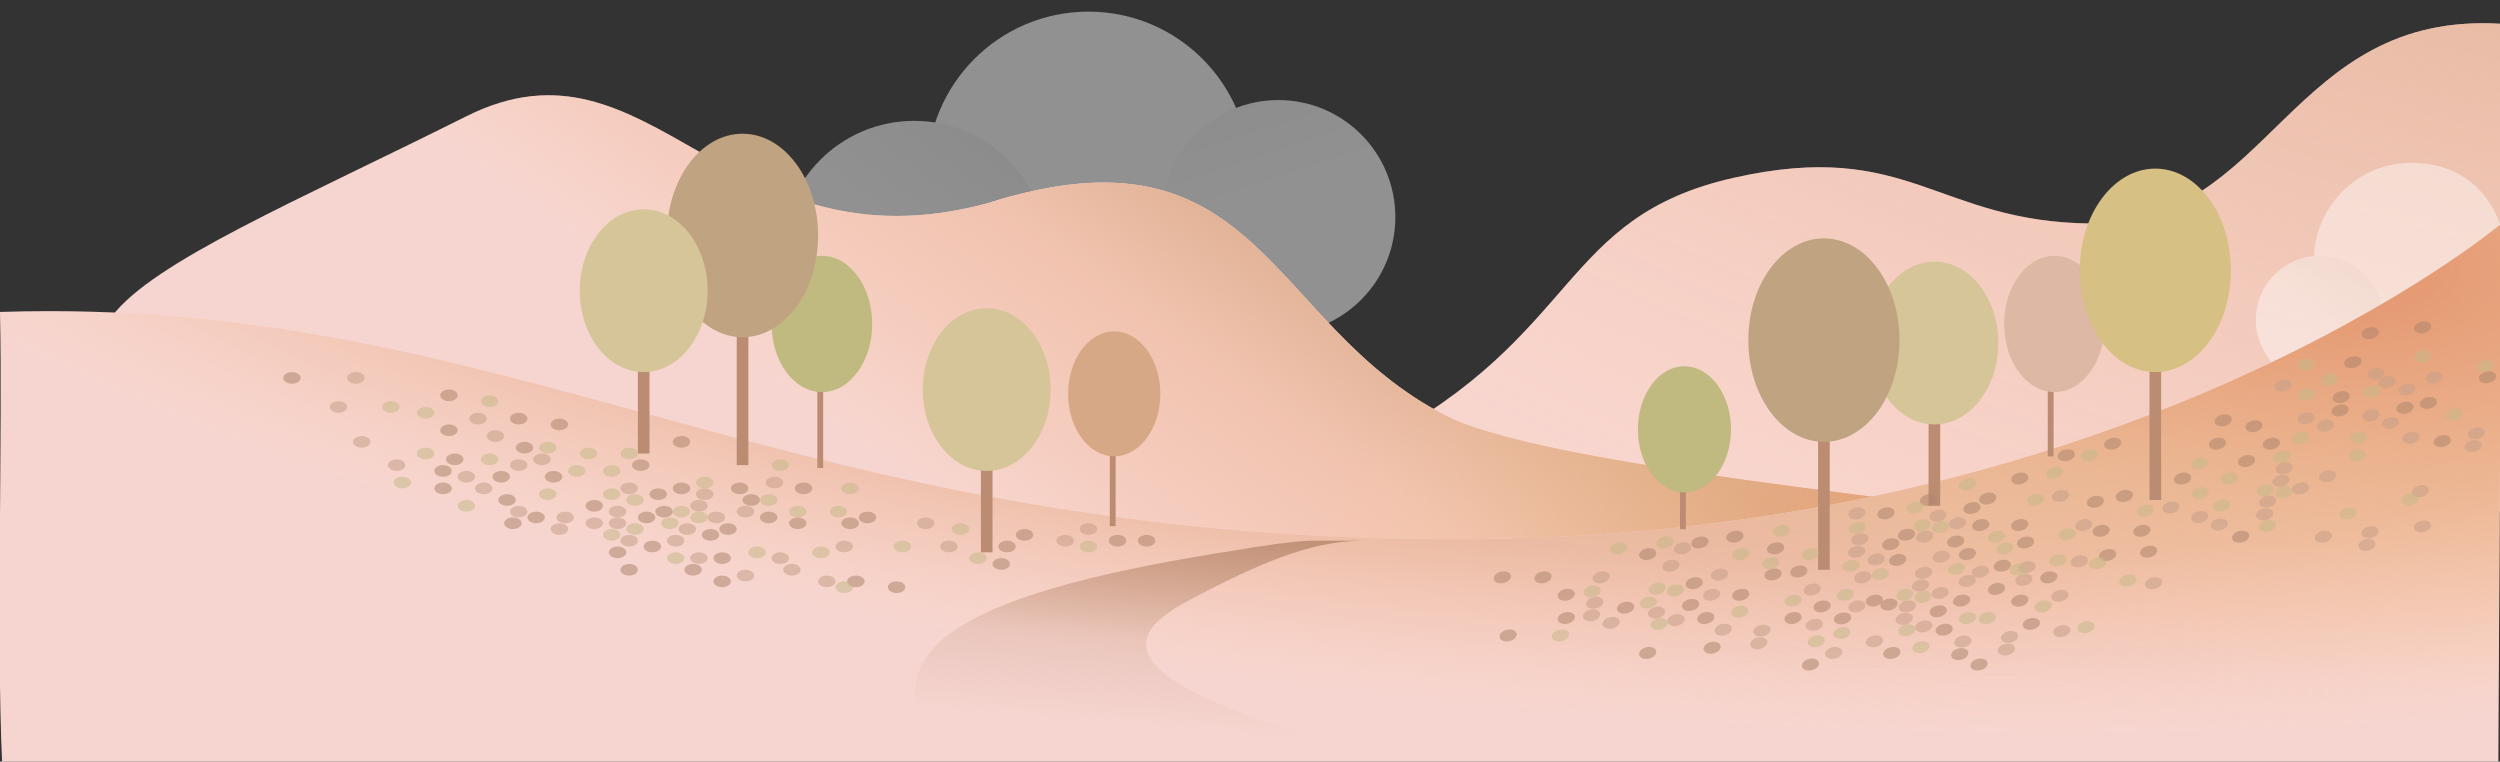 <svg width="430" height="131" viewBox="0 0 430 131" fill="none" xmlns="http://www.w3.org/2000/svg">
<rect x="0" y="0" width="430" height="131" fill="#333333" stroke="none"/>
<g clip-path="url(#clip0_58_12609)">
<g opacity="0.46">
<circle cx="187.214" cy="29.735" r="27.735" fill="url(#paint0_linear_58_12609)"/>
<circle cx="219.87" cy="37.34" r="20.13" fill="url(#paint1_linear_58_12609)"/>
<circle cx="157.243" cy="43.602" r="22.814" fill="url(#paint2_linear_58_12609)"/>
</g>
<path d="M359.801 38.448C390.566 38.706 393.68 1.84 430.214 4.1L430.214 88H413.351L220.714 85.748C228.95 83.693 231.467 79.313 236.738 76.175C271.99 57.593 268.145 37.322 298.269 30.565C328.394 23.808 332.989 38.223 359.801 38.448Z" fill="#F8D7D0"/>
<path d="M359.801 38.448C390.566 38.706 393.68 1.84 430.214 4.1L430.214 88H413.351L220.714 85.748C228.95 83.693 231.467 79.313 236.738 76.175C271.99 57.593 268.145 37.322 298.269 30.565C328.394 23.808 332.989 38.223 359.801 38.448Z" fill="url(#paint3_radial_58_12609)"/>
<path d="M169.714 35C124.714 47 112.214 4 80.214 20C21.215 49.5 -16.931 60.878 61.214 83.797L138.214 91.297L305.714 95.797C298.214 93.964 365.014 94.097 360.214 91.297C354.214 87.797 268.214 81.457 248.714 71.5C217.818 55.723 216.714 20 169.714 35Z" fill="#F8D7D0"/>
<path d="M169.714 35C124.714 47 112.214 4 80.214 20C21.215 49.5 -16.931 60.878 61.214 83.797L138.214 91.297L305.714 95.797C298.214 93.964 365.014 94.097 360.214 91.297C354.214 87.797 268.214 81.457 248.714 71.5C217.818 55.723 216.714 20 169.714 35Z" fill="url(#paint4_linear_58_12609)"/>
<path d="M169.714 35C124.714 47 112.214 4 80.214 20C21.215 49.5 -16.931 60.878 61.214 83.797L138.214 91.297L305.714 95.797C298.214 93.964 365.014 94.097 360.214 91.297C354.214 87.797 268.214 81.457 248.714 71.5C217.818 55.723 216.714 20 169.714 35Z" fill="url(#paint5_linear_58_12609)"/>
<g opacity="0.42">
<path d="M414.792 61.583C405.518 61.583 398 54.065 398 44.792C398 35.518 405.518 28 414.792 28C436.448 28 436.448 61.583 414.792 61.583Z" fill="url(#paint6_linear_58_12609)"/>
<circle cx="399" cy="55" r="11" fill="url(#paint7_linear_58_12609)"/>
</g>
<path fill-rule="evenodd" clip-rule="evenodd" d="M-5.31375e-05 53.658C87.991 50.815 134.786 92.766 250.276 92.766C365.767 92.766 430.214 38.5 430.214 38.5L429.714 131C429.714 131 23.265 131 0.356 131C-0.642 108.846 0.472 74.124 -5.31375e-05 53.658Z" fill="#F8D7D0"/>
<path fill-rule="evenodd" clip-rule="evenodd" d="M-5.31375e-05 53.658C87.991 50.815 134.786 92.766 250.276 92.766C365.767 92.766 430.214 38.5 430.214 38.5L429.714 131C429.714 131 23.265 131 0.356 131C-0.642 108.846 0.472 74.124 -5.31375e-05 53.658Z" fill="url(#paint8_radial_58_12609)"/>
<path fill-rule="evenodd" clip-rule="evenodd" d="M-5.31375e-05 53.658C87.991 50.815 134.786 92.766 250.276 92.766C365.767 92.766 430.214 38.5 430.214 38.5L429.714 131C429.714 131 23.265 131 0.356 131C-0.642 108.846 0.472 74.124 -5.31375e-05 53.658Z" fill="url(#paint9_radial_58_12609)"/>
<ellipse opacity="0.54" cx="381.716" cy="90.214" rx="1.5" ry="1" transform="rotate(-12.687 381.716 90.214)" fill="#C7A08A"/>
<ellipse opacity="0.54" cx="395.69" cy="83.993" rx="1.5" ry="1" transform="rotate(-12.687 395.69 83.993)" fill="#C7A08A"/>
<ellipse opacity="0.54" cx="389.52" cy="88.457" rx="1.5" ry="1" transform="rotate(-12.687 389.52 88.457)" fill="#C7A08A"/>
<ellipse opacity="0.54" cx="392.324" cy="82.701" rx="1.5" ry="1" transform="rotate(-12.687 392.324 82.701)" fill="#C7A08A"/>
<ellipse opacity="0.54" cx="378.35" cy="88.922" rx="1.5" ry="1" transform="rotate(-12.687 378.35 88.922)" fill="#C7A08A"/>
<ellipse opacity="0.54" cx="407.642" cy="91.552" rx="1.5" ry="1" transform="rotate(167.313 407.642 91.552)" fill="#C7A08A"/>
<ellipse opacity="0.54" cx="400.349" cy="81.919" rx="1.5" ry="1" transform="rotate(-12.687 400.349 81.919)" fill="#C7A08A"/>
<ellipse opacity="0.54" cx="416.3" cy="84.478" rx="1.5" ry="1" transform="rotate(-12.687 416.3 84.478)" fill="#C7A08A"/>
<ellipse opacity="0.54" cx="416.642" cy="90.551" rx="1.5" ry="1" transform="rotate(-12.687 416.642 90.551)" fill="#C7A08A"/>
<ellipse opacity="0.54" cx="392.861" cy="80.53" rx="1.5" ry="1" transform="rotate(167.313 392.861 80.53)" fill="#C7A08A"/>
<ellipse opacity="0.54" cx="399.618" cy="92.334" rx="1.5" ry="1" transform="rotate(167.313 399.618 92.334)" fill="#C7A08A"/>
<ellipse opacity="0.54" cx="390.057" cy="86.286" rx="1.5" ry="1" transform="rotate(167.313 390.057 86.286)" fill="#C7A08A"/>
<ellipse opacity="0.54" cx="382.397" cy="72.305" rx="1.5" ry="1" transform="rotate(-12.687 382.397 72.305)" fill="#AF866E"/>
<ellipse opacity="0.54" cx="407.106" cy="93.723" rx="1.5" ry="1" transform="rotate(-12.687 407.106 93.723)" fill="#C7A08A"/>
<ellipse opacity="0.54" cx="385.397" cy="92.305" rx="1.5" ry="1" transform="rotate(-12.687 385.397 92.305)" fill="#AF866E"/>
<ellipse opacity="0.54" cx="386.397" cy="79.305" rx="1.5" ry="1" transform="rotate(167.313 386.397 79.305)" fill="#AF866E"/>
<ellipse opacity="0.54" cx="368.397" cy="91.305" rx="1.5" ry="1" transform="rotate(-12.687 368.397 91.305)" fill="#AF866E"/>
<ellipse opacity="0.54" cx="405.397" cy="78.305" rx="1.5" ry="1" transform="rotate(-12.687 405.397 78.305)" fill="#C7B98A"/>
<ellipse opacity="0.54" cx="392.764" cy="84.652" rx="1.5" ry="1" transform="rotate(-12.687 392.764 84.652)" fill="#C7B98A"/>
<ellipse opacity="0.54" cx="381.397" cy="76.305" rx="1.5" ry="1" transform="rotate(167.313 381.397 76.305)" fill="#AF866E"/>
<ellipse opacity="0.54" cx="392.421" cy="78.579" rx="1.5" ry="1" transform="rotate(167.313 392.421 78.579)" fill="#C7B98A"/>
<ellipse opacity="0.54" cx="414.569" cy="85.893" rx="1.5" ry="1" transform="rotate(-12.687 414.569 85.893)" fill="#C7B98A"/>
<ellipse opacity="0.54" cx="378.324" cy="79.702" rx="1.5" ry="1" transform="rotate(-12.687 378.324 79.702)" fill="#C7B98A"/>
<ellipse opacity="0.54" cx="403.837" cy="88.309" rx="1.5" ry="1" transform="rotate(167.313 403.837 88.309)" fill="#C7B98A"/>
<ellipse opacity="0.54" cx="383.397" cy="82.305" rx="1.5" ry="1" transform="rotate(-12.687 383.397 82.305)" fill="#C7B98A"/>
<ellipse opacity="0.54" cx="389.959" cy="90.408" rx="1.5" ry="1" transform="rotate(-12.687 389.959 90.408)" fill="#C7B98A"/>
<ellipse opacity="0.54" cx="389.617" cy="84.335" rx="1.5" ry="1" transform="rotate(167.313 389.617 84.335)" fill="#C7B98A"/>
<ellipse opacity="0.54" cx="378.447" cy="84.8" rx="1.5" ry="1" transform="rotate(167.313 378.447 84.8)" fill="#C7B98A"/>
<path d="M352.714 59L352.714 78" stroke="#BB8C71" stroke-linecap="square"/>
<ellipse cx="353.365" cy="55.721" rx="8.651" ry="11.721" fill="#DDB8A4"/>
<path d="M141.086 59.07L141.086 80" stroke="#BB8C71" stroke-linecap="square"/>
<ellipse cx="141.365" cy="55.721" rx="8.651" ry="11.721" fill="#C0BA80"/>
<path d="M191.389 70.814L191.389 90" stroke="#BB8C71" stroke-linecap="square"/>
<ellipse cx="191.645" cy="67.744" rx="7.93" ry="10.744" fill="#D6A886"/>
<path d="M127.714 54L127.714 79" stroke="#BB8C71" stroke-width="2" stroke-linecap="square"/>
<ellipse cx="127.714" cy="40.5" rx="13" ry="17.5" fill="#C0A380"/>
<path d="M110.714 52L110.714 77" stroke="#BB8C71" stroke-width="2" stroke-linecap="square"/>
<ellipse cx="110.714" cy="50" rx="11" ry="14" fill="#D6C599"/>
<path d="M289.464 72.7L289.464 90.525" stroke="#BB8C71" stroke-linecap="square"/>
<ellipse cx="289.723" cy="73.85" rx="8.008" ry="10.85" fill="#C0BA80"/>
<path d="M313.714 72L313.714 97" stroke="#BB8C71" stroke-width="2" stroke-linecap="square"/>
<path d="M332.714 61L332.714 86" stroke="#BB8C71" stroke-width="2" stroke-linecap="square"/>
<ellipse cx="332.714" cy="59" rx="11" ry="14" fill="#D6C599"/>
<ellipse cx="313.714" cy="58.5" rx="13" ry="17.5" fill="#C0A380"/>
<path d="M169.714 69L169.714 94" stroke="#BB8C71" stroke-width="2" stroke-linecap="square"/>
<ellipse cx="169.714" cy="67" rx="11" ry="14" fill="#D6C599"/>
<path d="M370.714 60L370.714 85" stroke="#BB8C71" stroke-width="2" stroke-linecap="square"/>
<ellipse cx="370.714" cy="46.5" rx="13" ry="17.5" fill="#D7C084"/>
<ellipse opacity="0.54" cx="83.214" cy="84" rx="1.5" ry="1" fill="#C7A08A"/>
<ellipse opacity="0.54" cx="58.214" cy="70" rx="1.5" ry="1" fill="#C7A08A"/>
<ellipse opacity="0.54" cx="89.214" cy="80" rx="1.5" ry="1" fill="#C7A08A"/>
<ellipse opacity="0.54" cx="133.214" cy="83" rx="1.5" ry="1" transform="rotate(-180 133.214 83)" fill="#C7A08A"/>
<ellipse opacity="0.54" cx="80.214" cy="82" rx="1.5" ry="1" fill="#C7A08A"/>
<ellipse opacity="0.54" cx="85.214" cy="75" rx="1.5" ry="1" fill="#C7A08A"/>
<ellipse opacity="0.54" cx="68.214" cy="80" rx="1.5" ry="1" fill="#C7A08A"/>
<ellipse opacity="0.54" cx="97.214" cy="89" rx="1.5" ry="1" transform="rotate(-180 97.214 89)" fill="#C7A08A"/>
<ellipse opacity="0.54" cx="93.214" cy="79" rx="1.5" ry="1" fill="#C7A08A"/>
<ellipse opacity="0.54" cx="108.214" cy="84" rx="1.5" ry="1" fill="#C7A08A"/>
<ellipse opacity="0.54" cx="106.214" cy="90" rx="1.5" ry="1" fill="#C7A08A"/>
<ellipse opacity="0.54" cx="82.214" cy="72" rx="1.5" ry="1" transform="rotate(-180 82.214 72)" fill="#C7A08A"/>
<ellipse opacity="0.54" cx="89.214" cy="88" rx="1.5" ry="1" transform="rotate(-180 89.214 88)" fill="#C7A08A"/>
<ellipse opacity="0.54" cx="61.214" cy="65" rx="1.5" ry="1" transform="rotate(-180 61.214 65)" fill="#C7A08A"/>
<ellipse opacity="0.54" cx="95.214" cy="82" rx="1.5" ry="1" fill="#AF866E"/>
<ellipse opacity="0.54" cx="62.214" cy="76" rx="1.5" ry="1" transform="rotate(-180 62.214 76)" fill="#C7A08A"/>
<ellipse opacity="0.54" cx="96.214" cy="91" rx="1.5" ry="1" fill="#C7A08A"/>
<ellipse opacity="0.54" cx="90.214" cy="77" rx="1.5" ry="1" fill="#AF866E"/>
<ellipse opacity="0.54" cx="87.214" cy="86" rx="1.5" ry="1" fill="#AF866E"/>
<ellipse opacity="0.54" cx="76.214" cy="84" rx="1.5" ry="1" fill="#AF866E"/>
<ellipse opacity="0.54" cx="89.214" cy="72" rx="1.5" ry="1" fill="#AF866E"/>
<ellipse opacity="0.54" cx="138.214" cy="84" rx="1.5" ry="1" transform="rotate(-180 138.214 84)" fill="#AF866E"/>
<ellipse opacity="0.54" cx="86.214" cy="82" rx="1.5" ry="1" fill="#AF866E"/>
<ellipse opacity="0.54" cx="96.214" cy="73" rx="1.5" ry="1" fill="#AF866E"/>
<ellipse opacity="0.54" cx="76.214" cy="81" rx="1.5" ry="1" fill="#AF866E"/>
<ellipse opacity="0.54" cx="92.214" cy="89" rx="1.5" ry="1" transform="rotate(-180 92.214 89)" fill="#AF866E"/>
<ellipse opacity="0.54" cx="77.214" cy="68" rx="1.5" ry="1" transform="rotate(-180 77.214 68)" fill="#AF866E"/>
<ellipse opacity="0.54" cx="50.214" cy="65" rx="1.5" ry="1" fill="#AF866E"/>
<ellipse opacity="0.54" cx="101.214" cy="78" rx="1.5" ry="1" fill="#C7B98A"/>
<ellipse opacity="0.54" cx="108.214" cy="98" rx="1.5" ry="1" transform="rotate(-180 108.214 98)" fill="#AF866E"/>
<ellipse opacity="0.54" cx="110.214" cy="80" rx="1.5" ry="1" fill="#AF866E"/>
<ellipse opacity="0.54" cx="94.214" cy="77" rx="1.5" ry="1" fill="#C7B98A"/>
<ellipse opacity="0.54" cx="78.214" cy="79" rx="1.5" ry="1" fill="#AF866E"/>
<ellipse opacity="0.54" cx="88.214" cy="90" rx="1.5" ry="1" transform="rotate(-180 88.214 90)" fill="#AF866E"/>
<ellipse opacity="0.54" cx="84.214" cy="79" rx="1.5" ry="1" fill="#C7B98A"/>
<ellipse opacity="0.54" cx="77.214" cy="74" rx="1.5" ry="1" transform="rotate(-180 77.214 74)" fill="#AF866E"/>
<ellipse opacity="0.54" cx="117.214" cy="76" rx="1.5" ry="1" transform="rotate(-180 117.214 76)" fill="#AF866E"/>
<ellipse opacity="0.54" cx="84.214" cy="69" rx="1.5" ry="1" transform="rotate(-180 84.214 69)" fill="#C7B98A"/>
<ellipse opacity="0.54" cx="132.214" cy="89" rx="1.5" ry="1" fill="#AF866E"/>
<ellipse opacity="0.54" cx="105.214" cy="85" rx="1.5" ry="1" fill="#C7B98A"/>
<ellipse opacity="0.54" cx="99.214" cy="81" rx="1.5" ry="1" fill="#C7B98A"/>
<ellipse opacity="0.54" cx="94.214" cy="85" rx="1.5" ry="1" transform="rotate(-180 94.214 85)" fill="#C7B98A"/>
<ellipse opacity="0.54" cx="108.214" cy="78" rx="1.5" ry="1" fill="#C7B98A"/>
<ellipse opacity="0.54" cx="67.214" cy="70" rx="1.5" ry="1" fill="#C7B98A"/>
<ellipse opacity="0.54" cx="134.214" cy="80" rx="1.5" ry="1" transform="rotate(-180 134.214 80)" fill="#C7B98A"/>
<ellipse opacity="0.54" cx="80.214" cy="87" rx="1.5" ry="1" fill="#C7B98A"/>
<ellipse opacity="0.54" cx="69.214" cy="83" rx="1.5" ry="1" fill="#C7B98A"/>
<ellipse opacity="0.54" cx="109.214" cy="91" rx="1.5" ry="1" transform="rotate(-180 109.214 91)" fill="#C7B98A"/>
<ellipse opacity="0.54" cx="73.214" cy="78" rx="1.5" ry="1" transform="rotate(-180 73.214 78)" fill="#C7B98A"/>
<ellipse opacity="0.54" cx="73.214" cy="71" rx="1.5" ry="1" transform="rotate(-180 73.214 71)" fill="#C7B98A"/>
<ellipse opacity="0.54" cx="146.214" cy="84" rx="1.5" ry="1" fill="#C7B98A"/>
<ellipse opacity="0.54" cx="120.214" cy="96" rx="1.5" ry="1" fill="#C7A08A"/>
<ellipse opacity="0.54" cx="108.214" cy="93" rx="1.5" ry="1" fill="#C7A08A"/>
<ellipse opacity="0.54" cx="123.214" cy="89" rx="1.5" ry="1" fill="#C7A08A"/>
<ellipse opacity="0.54" cx="183.214" cy="93" rx="1.5" ry="1" transform="rotate(-180 183.214 93)" fill="#C7A08A"/>
<ellipse opacity="0.54" cx="187.214" cy="91" rx="1.5" ry="1" transform="rotate(-180 187.214 91)" fill="#C7A08A"/>
<ellipse opacity="0.54" cx="163.214" cy="94" rx="1.5" ry="1" transform="rotate(-180 163.214 94)" fill="#C7A08A"/>
<ellipse opacity="0.54" cx="159.214" cy="90" rx="1.5" ry="1" transform="rotate(-180 159.214 90)" fill="#C7A08A"/>
<ellipse opacity="0.54" cx="116.214" cy="93" rx="1.5" ry="1" fill="#C7A08A"/>
<ellipse opacity="0.54" cx="120.214" cy="87" rx="1.5" ry="1" fill="#C7A08A"/>
<ellipse opacity="0.54" cx="102.214" cy="90" rx="1.5" ry="1" fill="#C7A08A"/>
<ellipse opacity="0.54" cx="134.214" cy="96" rx="1.5" ry="1" transform="rotate(-180 134.214 96)" fill="#C7A08A"/>
<ellipse opacity="0.54" cx="128.214" cy="88" rx="1.5" ry="1" fill="#C7A08A"/>
<ellipse opacity="0.54" cx="145.214" cy="94" rx="1.5" ry="1" fill="#C7A08A"/>
<ellipse opacity="0.54" cx="142.214" cy="100" rx="1.5" ry="1" fill="#C7A08A"/>
<ellipse opacity="0.54" cx="121.214" cy="85" rx="1.5" ry="1" transform="rotate(-180 121.214 85)" fill="#C7A08A"/>
<ellipse opacity="0.54" cx="128.214" cy="99" rx="1.5" ry="1" transform="rotate(-180 128.214 99)" fill="#C7A08A"/>
<ellipse opacity="0.54" cx="118.214" cy="91" rx="1.5" ry="1" transform="rotate(-180 118.214 91)" fill="#C7A08A"/>
<ellipse opacity="0.54" cx="125.214" cy="91" rx="1.5" ry="1" fill="#AF866E"/>
<ellipse opacity="0.54" cx="106.214" cy="88" rx="1.5" ry="1" transform="rotate(-180 106.214 88)" fill="#C7A08A"/>
<ellipse opacity="0.54" cx="136.214" cy="98" rx="1.5" ry="1" fill="#C7A08A"/>
<ellipse opacity="0.54" cx="149.214" cy="89" rx="1.5" ry="1" fill="#AF866E"/>
<ellipse opacity="0.54" cx="119.214" cy="98" rx="1.5" ry="1" fill="#AF866E"/>
<ellipse opacity="0.54" cx="112.214" cy="94" rx="1.5" ry="1" fill="#AF866E"/>
<ellipse opacity="0.54" cx="127.214" cy="84" rx="1.5" ry="1" fill="#AF866E"/>
<ellipse opacity="0.54" cx="192.214" cy="93" rx="1.5" ry="1" transform="rotate(-180 192.214 93)" fill="#AF866E"/>
<ellipse opacity="0.54" cx="197.214" cy="93" rx="1.5" ry="1" transform="rotate(-180 197.214 93)" fill="#AF866E"/>
<ellipse opacity="0.54" cx="173.214" cy="94" rx="1.5" ry="1" transform="rotate(-180 173.214 94)" fill="#AF866E"/>
<ellipse opacity="0.54" cx="176.214" cy="92" rx="1.5" ry="1" transform="rotate(-180 176.214 92)" fill="#AF866E"/>
<ellipse opacity="0.54" cx="172.214" cy="97" rx="1.5" ry="1" transform="rotate(-180 172.214 97)" fill="#AF866E"/>
<ellipse opacity="0.54" cx="122.214" cy="92" rx="1.5" ry="1" fill="#AF866E"/>
<ellipse opacity="0.54" cx="129.214" cy="86" rx="1.5" ry="1" fill="#AF866E"/>
<ellipse opacity="0.54" cx="111.214" cy="89" rx="1.5" ry="1" fill="#AF866E"/>
<ellipse opacity="0.54" cx="124.214" cy="96" rx="1.5" ry="1" transform="rotate(-180 124.214 96)" fill="#AF866E"/>
<ellipse opacity="0.54" cx="117.214" cy="84" rx="1.5" ry="1" transform="rotate(-180 117.214 84)" fill="#AF866E"/>
<ellipse opacity="0.54" cx="137.214" cy="90" rx="1.5" ry="1" fill="#AF866E"/>
<ellipse opacity="0.54" cx="106.214" cy="95" rx="1.5" ry="1" fill="#AF866E"/>
<ellipse opacity="0.54" cx="137.214" cy="88" rx="1.5" ry="1" fill="#C7B98A"/>
<ellipse opacity="0.54" cx="147.214" cy="100" rx="1.5" ry="1" transform="rotate(-180 147.214 100)" fill="#AF866E"/>
<ellipse opacity="0.54" cx="146.214" cy="90" rx="1.5" ry="1" fill="#AF866E"/>
<ellipse opacity="0.54" cx="132.214" cy="86" rx="1.5" ry="1" fill="#C7B98A"/>
<ellipse opacity="0.54" cx="114.214" cy="88" rx="1.5" ry="1" fill="#AF866E"/>
<ellipse opacity="0.54" cx="124.214" cy="100" rx="1.5" ry="1" transform="rotate(-180 124.214 100)" fill="#AF866E"/>
<ellipse opacity="0.54" cx="120.214" cy="89" rx="1.5" ry="1" fill="#C7B98A"/>
<ellipse opacity="0.54" cx="113.214" cy="85" rx="1.5" ry="1" transform="rotate(-180 113.214 85)" fill="#AF866E"/>
<ellipse opacity="0.54" cx="102.214" cy="87" rx="1.5" ry="1" transform="rotate(-180 102.214 87)" fill="#AF866E"/>
<ellipse opacity="0.54" cx="121.214" cy="83" rx="1.5" ry="1" transform="rotate(-180 121.214 83)" fill="#C7B98A"/>
<ellipse opacity="0.54" cx="154.214" cy="101" rx="1.5" ry="1" fill="#AF866E"/>
<ellipse opacity="0.54" cx="141.214" cy="95" rx="1.5" ry="1" fill="#C7B98A"/>
<ellipse opacity="0.54" cx="105.214" cy="81" rx="1.5" ry="1" fill="#C7B98A"/>
<ellipse opacity="0.54" cx="130.214" cy="95" rx="1.5" ry="1" transform="rotate(-180 130.214 95)" fill="#C7B98A"/>
<ellipse opacity="0.54" cx="144.214" cy="88" rx="1.5" ry="1" fill="#C7B98A"/>
<ellipse opacity="0.54" cx="115.214" cy="90" rx="1.5" ry="1" fill="#C7B98A"/>
<ellipse opacity="0.54" cx="155.214" cy="94" rx="1.5" ry="1" transform="rotate(-180 155.214 94)" fill="#C7B98A"/>
<ellipse opacity="0.54" cx="116.214" cy="96" rx="1.5" ry="1" fill="#C7B98A"/>
<ellipse opacity="0.54" cx="105.214" cy="92" rx="1.5" ry="1" fill="#C7B98A"/>
<ellipse opacity="0.54" cx="145.214" cy="101" rx="1.5" ry="1" transform="rotate(-180 145.214 101)" fill="#C7B98A"/>
<ellipse opacity="0.54" cx="117.214" cy="88" rx="1.5" ry="1" transform="rotate(-180 117.214 88)" fill="#C7B98A"/>
<ellipse opacity="0.54" cx="109.214" cy="86" rx="1.5" ry="1" transform="rotate(-180 109.214 86)" fill="#C7B98A"/>
<ellipse opacity="0.54" cx="168.214" cy="96" rx="1.5" ry="1" fill="#C7B98A"/>
<ellipse opacity="0.54" cx="165.214" cy="91" rx="1.5" ry="1" fill="#C7B98A"/>
<ellipse opacity="0.54" cx="187.214" cy="94" rx="1.5" ry="1" fill="#C7B98A"/>
<ellipse opacity="0.54" cx="288.288" cy="106.66" rx="1.5" ry="1" transform="rotate(-12.687 288.288 106.66)" fill="#C7A08A"/>
<ellipse opacity="0.54" cx="277.117" cy="107.125" rx="1.5" ry="1" transform="rotate(-12.687 277.117 107.125)" fill="#C7A08A"/>
<ellipse opacity="0.54" cx="294.397" cy="102.305" rx="1.5" ry="1" transform="rotate(-12.687 294.397 102.305)" fill="#C7A08A"/>
<ellipse opacity="0.54" cx="320.397" cy="99.305" rx="1.5" ry="1" transform="rotate(167.313 320.397 99.305)" fill="#C7A08A"/>
<ellipse opacity="0.54" cx="284.922" cy="105.368" rx="1.5" ry="1" transform="rotate(-12.687 284.922 105.368)" fill="#C7A08A"/>
<ellipse opacity="0.54" cx="287.397" cy="97.305" rx="1.5" ry="1" transform="rotate(-12.687 287.397 97.305)" fill="#C7A08A"/>
<ellipse opacity="0.54" cx="273.751" cy="105.833" rx="1.5" ry="1" transform="rotate(-12.687 273.751 105.833)" fill="#C7A08A"/>
<ellipse opacity="0.54" cx="303.044" cy="108.464" rx="1.5" ry="1" transform="rotate(167.313 303.044 108.464)" fill="#C7A08A"/>
<ellipse opacity="0.54" cx="295.751" cy="98.83" rx="1.5" ry="1" transform="rotate(-12.687 295.751 98.83)" fill="#C7A08A"/>
<ellipse opacity="0.54" cx="311.702" cy="101.389" rx="1.5" ry="1" transform="rotate(-12.687 311.702 101.389)" fill="#C7A08A"/>
<ellipse opacity="0.54" cx="312.044" cy="107.463" rx="1.5" ry="1" transform="rotate(-12.687 312.044 107.463)" fill="#C7A08A"/>
<ellipse opacity="0.54" cx="289.397" cy="94.305" rx="1.5" ry="1" transform="rotate(167.313 289.397 94.305)" fill="#C7A08A"/>
<ellipse opacity="0.54" cx="296.397" cy="108.305" rx="1.5" ry="1" transform="rotate(167.313 296.397 108.305)" fill="#C7A08A"/>
<ellipse opacity="0.54" cx="275.397" cy="99.305" rx="1.5" ry="1" transform="rotate(167.313 275.397 99.305)" fill="#C7A08A"/>
<ellipse opacity="0.54" cx="299.397" cy="102.305" rx="1.5" ry="1" transform="rotate(-12.687 299.397 102.305)" fill="#AF866E"/>
<ellipse opacity="0.54" cx="274.288" cy="103.662" rx="1.5" ry="1" transform="rotate(167.313 274.288 103.662)" fill="#C7A08A"/>
<ellipse opacity="0.54" cx="302.508" cy="110.634" rx="1.5" ry="1" transform="rotate(-12.687 302.508 110.634)" fill="#C7A08A"/>
<ellipse opacity="0.54" cx="292.397" cy="93.305" rx="1.5" ry="1" transform="rotate(-12.687 292.397 93.305)" fill="#AF866E"/>
<ellipse opacity="0.54" cx="293.397" cy="106.305" rx="1.5" ry="1" transform="rotate(-12.687 293.397 106.305)" fill="#AF866E"/>
<ellipse opacity="0.54" cx="259.397" cy="109.305" rx="1.5" ry="1" transform="rotate(-12.687 259.397 109.305)" fill="#AF866E"/>
<ellipse opacity="0.54" cx="291.397" cy="100.305" rx="1.5" ry="1" transform="rotate(-12.687 291.397 100.305)" fill="#AF866E"/>
<ellipse opacity="0.54" cx="348.397" cy="93.305" rx="1.5" ry="1" transform="rotate(167.313 348.397 93.305)" fill="#AF866E"/>
<ellipse opacity="0.54" cx="290.776" cy="104.05" rx="1.5" ry="1" transform="rotate(-12.687 290.776 104.05)" fill="#AF866E"/>
<ellipse opacity="0.54" cx="298.397" cy="92.305" rx="1.5" ry="1" transform="rotate(-12.687 298.397 92.305)" fill="#AF866E"/>
<ellipse opacity="0.54" cx="279.605" cy="104.515" rx="1.5" ry="1" transform="rotate(-12.687 279.605 104.515)" fill="#AF866E"/>
<ellipse opacity="0.54" cx="283.397" cy="112.305" rx="1.5" ry="1" transform="rotate(167.313 283.397 112.305)" fill="#AF866E"/>
<ellipse opacity="0.54" cx="283.397" cy="95.305" rx="1.5" ry="1" transform="rotate(167.313 283.397 95.305)" fill="#AF866E"/>
<ellipse opacity="0.54" cx="304.97" cy="98.805" rx="1.5" ry="1" transform="rotate(-12.687 304.97 98.805)" fill="#AF866E"/>
<ellipse opacity="0.54" cx="269.397" cy="106.305" rx="1.5" ry="1" transform="rotate(-12.687 269.397 106.305)" fill="#AF866E"/>
<ellipse opacity="0.54" cx="304.531" cy="96.854" rx="1.5" ry="1" transform="rotate(-12.687 304.531 96.854)" fill="#C7B98A"/>
<ellipse opacity="0.54" cx="316.922" cy="106.364" rx="1.5" ry="1" transform="rotate(167.313 316.922 106.364)" fill="#AF866E"/>
<ellipse opacity="0.54" cx="309.397" cy="98.305" rx="1.5" ry="1" transform="rotate(-12.687 309.397 98.305)" fill="#AF866E"/>
<ellipse opacity="0.54" cx="299.397" cy="95.305" rx="1.5" ry="1" transform="rotate(-12.687 299.397 95.305)" fill="#C7B98A"/>
<ellipse opacity="0.54" cx="258.397" cy="99.305" rx="1.5" ry="1" transform="rotate(-12.687 258.397 99.305)" fill="#AF866E"/>
<ellipse opacity="0.54" cx="294.484" cy="111.416" rx="1.5" ry="1" transform="rotate(167.313 294.484 111.416)" fill="#AF866E"/>
<ellipse opacity="0.54" cx="288.166" cy="101.563" rx="1.5" ry="1" transform="rotate(-12.687 288.166 101.563)" fill="#C7B98A"/>
<ellipse opacity="0.54" cx="265.397" cy="99.305" rx="1.5" ry="1" transform="rotate(167.313 265.397 99.305)" fill="#AF866E"/>
<ellipse opacity="0.54" cx="269.397" cy="102.305" rx="1.5" ry="1" transform="rotate(167.313 269.397 102.305)" fill="#AF866E"/>
<ellipse opacity="0.54" cx="286.397" cy="93.305" rx="1.5" ry="1" transform="rotate(167.313 286.397 93.305)" fill="#C7B98A"/>
<ellipse opacity="0.54" cx="311.397" cy="114.305" rx="1.5" ry="1" transform="rotate(-12.687 311.397 114.305)" fill="#AF866E"/>
<ellipse opacity="0.54" cx="308.397" cy="103.305" rx="1.5" ry="1" transform="rotate(-12.687 308.397 103.305)" fill="#C7B98A"/>
<ellipse opacity="0.54" cx="278.397" cy="94.305" rx="1.5" ry="1" transform="rotate(-12.687 278.397 94.305)" fill="#C7B98A"/>
<ellipse opacity="0.54" cx="299.239" cy="105.22" rx="1.5" ry="1" transform="rotate(167.313 299.239 105.22)" fill="#C7B98A"/>
<ellipse opacity="0.54" cx="311.36" cy="95.316" rx="1.5" ry="1" transform="rotate(-12.687 311.36 95.316)" fill="#C7B98A"/>
<ellipse opacity="0.54" cx="283.507" cy="103.637" rx="1.5" ry="1" transform="rotate(-12.687 283.507 103.637)" fill="#C7B98A"/>
<ellipse opacity="0.54" cx="323.409" cy="98.754" rx="1.5" ry="1" transform="rotate(167.313 323.409 98.754)" fill="#C7B98A"/>
<ellipse opacity="0.54" cx="285.361" cy="107.319" rx="1.5" ry="1" transform="rotate(-12.687 285.361 107.319)" fill="#C7B98A"/>
<ellipse opacity="0.54" cx="268.397" cy="109.305" rx="1.5" ry="1" transform="rotate(-12.687 268.397 109.305)" fill="#C7B98A"/>
<ellipse opacity="0.54" cx="312.397" cy="110.305" rx="1.5" ry="1" transform="rotate(167.313 312.397 110.305)" fill="#C7B98A"/>
<ellipse opacity="0.54" cx="285.019" cy="101.246" rx="1.5" ry="1" transform="rotate(167.313 285.019 101.246)" fill="#C7B98A"/>
<ellipse opacity="0.54" cx="273.849" cy="101.711" rx="1.5" ry="1" transform="rotate(167.313 273.849 101.711)" fill="#C7B98A"/>
<ellipse opacity="0.54" cx="336.531" cy="97.85" rx="1.5" ry="1" transform="rotate(-12.687 336.531 97.85)" fill="#C7B98A"/>
<ellipse opacity="0.54" cx="333.886" cy="95.749" rx="1.5" ry="1" transform="rotate(-12.687 333.886 95.749)" fill="#C7A08A"/>
<ellipse opacity="0.54" cx="322.715" cy="96.214" rx="1.5" ry="1" transform="rotate(-12.687 322.715 96.214)" fill="#C7A08A"/>
<ellipse opacity="0.54" cx="336.69" cy="89.993" rx="1.5" ry="1" transform="rotate(-12.687 336.69 89.993)" fill="#C7A08A"/>
<ellipse opacity="0.54" cx="373.397" cy="87.305" rx="1.5" ry="1" transform="rotate(167.313 373.397 87.305)" fill="#C7A08A"/>
<ellipse opacity="0.54" cx="354.397" cy="85.305" rx="1.5" ry="1" transform="rotate(-12.687 354.397 85.305)" fill="#C7A08A"/>
<ellipse opacity="0.54" cx="333.324" cy="88.701" rx="1.5" ry="1" transform="rotate(-12.687 333.324 88.701)" fill="#C7A08A"/>
<ellipse opacity="0.54" cx="319.35" cy="94.922" rx="1.5" ry="1" transform="rotate(-12.687 319.35 94.922)" fill="#C7A08A"/>
<ellipse opacity="0.54" cx="348.642" cy="97.552" rx="1.5" ry="1" transform="rotate(167.313 348.642 97.552)" fill="#C7A08A"/>
<ellipse opacity="0.54" cx="358.397" cy="90.305" rx="1.5" ry="1" transform="rotate(-12.687 358.397 90.305)" fill="#C7A08A"/>
<ellipse opacity="0.54" cx="357.642" cy="96.551" rx="1.5" ry="1" transform="rotate(-12.687 357.642 96.551)" fill="#C7A08A"/>
<ellipse opacity="0.54" cx="319.397" cy="88.305" rx="1.5" ry="1" transform="rotate(167.313 319.397 88.305)" fill="#C7A08A"/>
<ellipse opacity="0.54" cx="340.618" cy="98.334" rx="1.5" ry="1" transform="rotate(167.313 340.618 98.334)" fill="#C7A08A"/>
<ellipse opacity="0.54" cx="331.056" cy="92.286" rx="1.5" ry="1" transform="rotate(167.313 331.056 92.286)" fill="#C7A08A"/>
<ellipse opacity="0.54" cx="340.683" cy="90.305" rx="1.5" ry="1" transform="rotate(-12.687 340.683 90.305)" fill="#AF866E"/>
<ellipse opacity="0.54" cx="319.886" cy="92.751" rx="1.5" ry="1" transform="rotate(167.313 319.886 92.751)" fill="#C7A08A"/>
<ellipse opacity="0.54" cx="348.106" cy="99.723" rx="1.5" ry="1" transform="rotate(-12.687 348.106 99.723)" fill="#C7A08A"/>
<ellipse opacity="0.54" cx="339.178" cy="87.383" rx="1.5" ry="1" transform="rotate(-12.687 339.178 87.383)" fill="#AF866E"/>
<ellipse opacity="0.54" cx="338.397" cy="95.305" rx="1.5" ry="1" transform="rotate(-12.687 338.397 95.305)" fill="#AF866E"/>
<ellipse opacity="0.54" cx="326.397" cy="96.305" rx="1.5" ry="1" transform="rotate(-12.687 326.397 96.305)" fill="#AF866E"/>
<ellipse opacity="0.54" cx="361.397" cy="91.305" rx="1.5" ry="1" transform="rotate(-12.687 361.397 91.305)" fill="#AF866E"/>
<ellipse opacity="0.54" cx="375.397" cy="82.305" rx="1.5" ry="1" transform="rotate(167.313 375.397 82.305)" fill="#AF866E"/>
<ellipse opacity="0.54" cx="336.374" cy="93.139" rx="1.5" ry="1" transform="rotate(-12.687 336.374 93.139)" fill="#AF866E"/>
<ellipse opacity="0.54" cx="341.885" cy="85.748" rx="1.5" ry="1" transform="rotate(-12.687 341.885 85.748)" fill="#AF866E"/>
<ellipse opacity="0.54" cx="325.203" cy="93.604" rx="1.5" ry="1" transform="rotate(-12.687 325.203 93.604)" fill="#AF866E"/>
<ellipse opacity="0.54" cx="343.397" cy="101.305" rx="1.5" ry="1" transform="rotate(167.313 343.397 101.305)" fill="#AF866E"/>
<ellipse opacity="0.54" cx="331.69" cy="85.993" rx="1.5" ry="1" transform="rotate(167.313 331.69 85.993)" fill="#AF866E"/>
<ellipse opacity="0.54" cx="360.397" cy="86.305" rx="1.5" ry="1" transform="rotate(-12.687 360.397 86.305)" fill="#AF866E"/>
<ellipse opacity="0.54" cx="305.397" cy="94.305" rx="1.5" ry="1" transform="rotate(-12.687 305.397 94.305)" fill="#AF866E"/>
<ellipse opacity="0.54" cx="350.129" cy="85.942" rx="1.5" ry="1" transform="rotate(-12.687 350.129 85.942)" fill="#C7B98A"/>
<ellipse opacity="0.54" cx="362.52" cy="95.453" rx="1.5" ry="1" transform="rotate(167.313 362.52 95.453)" fill="#AF866E"/>
<ellipse opacity="0.54" cx="365.397" cy="85.305" rx="1.5" ry="1" transform="rotate(-12.687 365.397 85.305)" fill="#AF866E"/>
<ellipse opacity="0.54" cx="359.397" cy="78.305" rx="1.5" ry="1" transform="rotate(-12.687 359.397 78.305)" fill="#C7B98A"/>
<ellipse opacity="0.54" cx="327.91" cy="91.969" rx="1.5" ry="1" transform="rotate(-12.687 327.91 91.969)" fill="#AF866E"/>
<ellipse opacity="0.54" cx="349.397" cy="107.305" rx="1.5" ry="1" transform="rotate(167.313 349.397 107.305)" fill="#AF866E"/>
<ellipse opacity="0.54" cx="333.764" cy="90.652" rx="1.5" ry="1" transform="rotate(-12.687 333.764 90.652)" fill="#C7B98A"/>
<ellipse opacity="0.54" cx="355.397" cy="78.305" rx="1.5" ry="1" transform="rotate(167.313 355.397 78.305)" fill="#AF866E"/>
<ellipse opacity="0.54" cx="324.397" cy="88.305" rx="1.5" ry="1" transform="rotate(167.313 324.397 88.305)" fill="#AF866E"/>
<ellipse opacity="0.54" cx="329.397" cy="87.305" rx="1.5" ry="1" transform="rotate(167.313 329.397 87.305)" fill="#C7B98A"/>
<ellipse opacity="0.54" cx="369.569" cy="94.891" rx="1.5" ry="1" transform="rotate(-12.687 369.569 94.891)" fill="#AF866E"/>
<ellipse opacity="0.54" cx="355.569" cy="91.893" rx="1.5" ry="1" transform="rotate(-12.687 355.569 91.893)" fill="#C7B98A"/>
<ellipse opacity="0.54" cx="338.397" cy="83.305" rx="1.5" ry="1" transform="rotate(-12.687 338.397 83.305)" fill="#C7B98A"/>
<ellipse opacity="0.54" cx="344.837" cy="94.309" rx="1.5" ry="1" transform="rotate(167.313 344.837 94.309)" fill="#C7B98A"/>
<ellipse opacity="0.54" cx="353.397" cy="81.305" rx="1.5" ry="1" transform="rotate(-12.687 353.397 81.305)" fill="#C7B98A"/>
<ellipse opacity="0.54" cx="330.397" cy="111.305" rx="1.5" ry="1" transform="rotate(-12.687 330.397 111.305)" fill="#C7B98A"/>
<ellipse opacity="0.54" cx="369.007" cy="87.843" rx="1.5" ry="1" transform="rotate(167.313 369.007 87.843)" fill="#C7B98A"/>
<ellipse opacity="0.54" cx="318.397" cy="97.305" rx="1.5" ry="1" transform="rotate(-12.687 318.397 97.305)" fill="#C7B98A"/>
<ellipse opacity="0.54" cx="360.789" cy="96.868" rx="1.5" ry="1" transform="rotate(167.313 360.789 96.868)" fill="#C7B98A"/>
<ellipse opacity="0.54" cx="330.617" cy="90.335" rx="1.5" ry="1" transform="rotate(167.313 330.617 90.335)" fill="#C7B98A"/>
<ellipse opacity="0.54" cx="319.447" cy="90.8" rx="1.5" ry="1" transform="rotate(167.313 319.447 90.8)" fill="#C7B98A"/>
<ellipse opacity="0.54" cx="382.129" cy="86.939" rx="1.5" ry="1" transform="rotate(-12.687 382.129 86.939)" fill="#C7B98A"/>
<ellipse opacity="0.54" cx="330.886" cy="107.749" rx="1.5" ry="1" transform="rotate(-12.687 330.886 107.749)" fill="#C7A08A"/>
<ellipse opacity="0.54" cx="322.397" cy="110.305" rx="1.5" ry="1" transform="rotate(-12.687 322.397 110.305)" fill="#C7A08A"/>
<ellipse opacity="0.54" cx="333.69" cy="101.993" rx="1.5" ry="1" transform="rotate(-12.687 333.69 101.993)" fill="#C7A08A"/>
<ellipse opacity="0.54" cx="370.397" cy="100.305" rx="1.5" ry="1" transform="rotate(167.313 370.397 100.305)" fill="#C7A08A"/>
<ellipse opacity="0.54" cx="327.52" cy="106.457" rx="1.5" ry="1" transform="rotate(-12.687 327.52 106.457)" fill="#C7A08A"/>
<ellipse opacity="0.54" cx="330.324" cy="100.7" rx="1.5" ry="1" transform="rotate(-12.687 330.324 100.7)" fill="#C7A08A"/>
<ellipse opacity="0.54" cx="315.397" cy="112.305" rx="1.5" ry="1" transform="rotate(-12.687 315.397 112.305)" fill="#C7A08A"/>
<ellipse opacity="0.54" cx="345.642" cy="109.552" rx="1.5" ry="1" transform="rotate(167.313 345.642 109.552)" fill="#C7A08A"/>
<ellipse opacity="0.54" cx="338.349" cy="99.919" rx="1.5" ry="1" transform="rotate(-12.687 338.349 99.919)" fill="#C7A08A"/>
<ellipse opacity="0.54" cx="354.3" cy="102.478" rx="1.5" ry="1" transform="rotate(-12.687 354.3 102.478)" fill="#C7A08A"/>
<ellipse opacity="0.54" cx="354.642" cy="108.551" rx="1.5" ry="1" transform="rotate(-12.687 354.642 108.551)" fill="#C7A08A"/>
<ellipse opacity="0.54" cx="330.861" cy="98.53" rx="1.5" ry="1" transform="rotate(167.313 330.861 98.53)" fill="#C7A08A"/>
<ellipse opacity="0.54" cx="337.618" cy="110.334" rx="1.5" ry="1" transform="rotate(167.313 337.618 110.334)" fill="#C7A08A"/>
<ellipse opacity="0.54" cx="328.056" cy="104.286" rx="1.5" ry="1" transform="rotate(167.313 328.056 104.286)" fill="#C7A08A"/>
<ellipse opacity="0.54" cx="337.397" cy="103.305" rx="1.5" ry="1" transform="rotate(-12.687 337.397 103.305)" fill="#AF866E"/>
<ellipse opacity="0.54" cx="319.397" cy="104.305" rx="1.5" ry="1" transform="rotate(167.313 319.397 104.305)" fill="#C7A08A"/>
<ellipse opacity="0.54" cx="345.106" cy="111.723" rx="1.5" ry="1" transform="rotate(-12.687 345.106 111.723)" fill="#C7A08A"/>
<ellipse opacity="0.54" cx="344.397" cy="97.305" rx="1.5" ry="1" transform="rotate(-12.687 344.397 97.305)" fill="#AF866E"/>
<ellipse opacity="0.54" cx="334.397" cy="108.305" rx="1.5" ry="1" transform="rotate(-12.687 334.397 108.305)" fill="#AF866E"/>
<ellipse opacity="0.54" cx="325.397" cy="112.305" rx="1.5" ry="1" transform="rotate(-12.687 325.397 112.305)" fill="#AF866E"/>
<ellipse opacity="0.54" cx="347.397" cy="82.305" rx="1.5" ry="1" transform="rotate(-12.687 347.397 82.305)" fill="#AF866E"/>
<ellipse opacity="0.54" cx="333.374" cy="105.139" rx="1.5" ry="1" transform="rotate(-12.687 333.374 105.139)" fill="#AF866E"/>
<ellipse opacity="0.54" cx="347.397" cy="90.305" rx="1.5" ry="1" transform="rotate(-12.687 347.397 90.305)" fill="#AF866E"/>
<ellipse opacity="0.54" cx="322.397" cy="103.305" rx="1.5" ry="1" transform="rotate(-12.687 322.397 103.305)" fill="#AF866E"/>
<ellipse opacity="0.54" cx="340.397" cy="114.305" rx="1.5" ry="1" transform="rotate(167.313 340.397 114.305)" fill="#AF866E"/>
<ellipse opacity="0.54" cx="363.397" cy="76.305" rx="1.5" ry="1" transform="rotate(167.313 363.397 76.305)" fill="#AF866E"/>
<ellipse opacity="0.54" cx="352.397" cy="99.305" rx="1.5" ry="1" transform="rotate(-12.687 352.397 99.305)" fill="#AF866E"/>
<ellipse opacity="0.54" cx="308.397" cy="106.305" rx="1.5" ry="1" transform="rotate(-12.687 308.397 106.305)" fill="#AF866E"/>
<ellipse opacity="0.54" cx="347.129" cy="97.942" rx="1.5" ry="1" transform="rotate(-12.687 347.129 97.942)" fill="#C7B98A"/>
<ellipse opacity="0.54" cx="343.397" cy="92.305" rx="1.5" ry="1" transform="rotate(-12.687 343.397 92.305)" fill="#C7B98A"/>
<ellipse opacity="0.54" cx="324.91" cy="103.969" rx="1.5" ry="1" transform="rotate(-12.687 324.91 103.969)" fill="#AF866E"/>
<ellipse opacity="0.54" cx="337.082" cy="112.505" rx="1.5" ry="1" transform="rotate(167.313 337.082 112.505)" fill="#AF866E"/>
<ellipse opacity="0.54" cx="330.764" cy="102.652" rx="1.5" ry="1" transform="rotate(-12.687 330.764 102.652)" fill="#C7B98A"/>
<ellipse opacity="0.54" cx="347.397" cy="103.305" rx="1.5" ry="1" transform="rotate(167.313 347.397 103.305)" fill="#AF866E"/>
<ellipse opacity="0.54" cx="313.397" cy="104.305" rx="1.5" ry="1" transform="rotate(167.313 313.397 104.305)" fill="#AF866E"/>
<ellipse opacity="0.54" cx="351.397" cy="104.305" rx="1.5" ry="1" transform="rotate(-12.687 351.397 104.305)" fill="#C7B98A"/>
<ellipse opacity="0.54" cx="306.397" cy="91.305" rx="1.5" ry="1" transform="rotate(-12.687 306.397 91.305)" fill="#C7B98A"/>
<ellipse opacity="0.54" cx="341.837" cy="106.309" rx="1.5" ry="1" transform="rotate(167.313 341.837 106.309)" fill="#C7B98A"/>
<ellipse opacity="0.54" cx="353.958" cy="96.405" rx="1.5" ry="1" transform="rotate(-12.687 353.958 96.405)" fill="#C7B98A"/>
<ellipse opacity="0.54" cx="338.397" cy="106.305" rx="1.5" ry="1" transform="rotate(-12.687 338.397 106.305)" fill="#C7B98A"/>
<ellipse opacity="0.54" cx="366.007" cy="99.843" rx="1.5" ry="1" transform="rotate(167.313 366.007 99.843)" fill="#C7B98A"/>
<ellipse opacity="0.54" cx="327.959" cy="108.408" rx="1.5" ry="1" transform="rotate(-12.687 327.959 108.408)" fill="#C7B98A"/>
<ellipse opacity="0.54" cx="316.789" cy="108.873" rx="1.5" ry="1" transform="rotate(-12.687 316.789 108.873)" fill="#C7B98A"/>
<ellipse opacity="0.54" cx="358.789" cy="107.868" rx="1.5" ry="1" transform="rotate(167.313 358.789 107.868)" fill="#C7B98A"/>
<ellipse opacity="0.54" cx="327.617" cy="102.335" rx="1.5" ry="1" transform="rotate(167.313 327.617 102.335)" fill="#C7B98A"/>
<ellipse opacity="0.54" cx="317.397" cy="102.305" rx="1.5" ry="1" transform="rotate(167.313 317.397 102.305)" fill="#C7B98A"/>
<path d="M213.465 94.5C167.965 101.5 147 111 162.5 130.5H248.5C240 129.5 224.265 127.4 209.465 121C190.965 113 196.503 107.432 204.965 103C215.465 97.5 224.965 93 234.465 93H225.465C222.965 93 215.465 94.1 213.465 94.5Z" fill="url(#paint10_linear_58_12609)"/>
<ellipse opacity="0.54" cx="411.172" cy="72.749" rx="1.5" ry="1" transform="rotate(-12.687 411.172 72.749)" fill="#C7A08A"/>
<ellipse opacity="0.54" cx="400.001" cy="73.214" rx="1.5" ry="1" transform="rotate(-12.687 400.001 73.214)" fill="#C7A08A"/>
<ellipse opacity="0.54" cx="413.976" cy="66.993" rx="1.5" ry="1" transform="rotate(-12.687 413.976 66.993)" fill="#C7A08A"/>
<ellipse opacity="0.54" cx="407.806" cy="71.457" rx="1.5" ry="1" transform="rotate(-12.687 407.806 71.457)" fill="#C7A08A"/>
<ellipse opacity="0.54" cx="410.61" cy="65.701" rx="1.5" ry="1" transform="rotate(-12.687 410.61 65.701)" fill="#C7A08A"/>
<ellipse opacity="0.54" cx="396.635" cy="71.922" rx="1.5" ry="1" transform="rotate(-12.687 396.635 71.922)" fill="#C7A08A"/>
<ellipse opacity="0.54" cx="425.928" cy="74.552" rx="1.5" ry="1" transform="rotate(167.313 425.928 74.552)" fill="#C7A08A"/>
<ellipse opacity="0.54" cx="418.634" cy="64.919" rx="1.5" ry="1" transform="rotate(-12.687 418.634 64.919)" fill="#C7A08A"/>
<ellipse opacity="0.54" cx="408.683" cy="64.305" rx="1.5" ry="1" transform="rotate(167.313 408.683 64.305)" fill="#C7A08A"/>
<ellipse opacity="0.54" cx="414.683" cy="75.305" rx="1.5" ry="1" transform="rotate(167.313 414.683 75.305)" fill="#C7A08A"/>
<ellipse opacity="0.54" cx="417.683" cy="69.305" rx="1.5" ry="1" transform="rotate(-12.687 417.683 69.305)" fill="#AF866E"/>
<ellipse opacity="0.54" cx="392.683" cy="66.305" rx="1.5" ry="1" transform="rotate(167.313 392.683 66.305)" fill="#C7A08A"/>
<ellipse opacity="0.54" cx="425.392" cy="76.723" rx="1.5" ry="1" transform="rotate(-12.687 425.392 76.723)" fill="#C7A08A"/>
<ellipse opacity="0.54" cx="407.683" cy="57.305" rx="1.5" ry="1" transform="rotate(-12.687 407.683 57.305)" fill="#AF866E"/>
<ellipse opacity="0.54" cx="387.683" cy="73.305" rx="1.5" ry="1" transform="rotate(-12.687 387.683 73.305)" fill="#AF866E"/>
<ellipse opacity="0.54" cx="413.659" cy="70.139" rx="1.5" ry="1" transform="rotate(-12.687 413.659 70.139)" fill="#AF866E"/>
<ellipse opacity="0.54" cx="416.683" cy="56.305" rx="1.5" ry="1" transform="rotate(-12.687 416.683 56.305)" fill="#AF866E"/>
<ellipse opacity="0.54" cx="402.489" cy="70.604" rx="1.5" ry="1" transform="rotate(-12.687 402.489 70.604)" fill="#AF866E"/>
<ellipse opacity="0.54" cx="420.075" cy="75.87" rx="1.5" ry="1" transform="rotate(167.313 420.075 75.87)" fill="#AF866E"/>
<ellipse opacity="0.54" cx="404.683" cy="62.305" rx="1.5" ry="1" transform="rotate(167.313 404.683 62.305)" fill="#AF866E"/>
<ellipse opacity="0.54" cx="427.854" cy="64.894" rx="1.5" ry="1" transform="rotate(-12.687 427.854 64.894)" fill="#AF866E"/>
<ellipse opacity="0.54" cx="390.683" cy="76.305" rx="1.5" ry="1" transform="rotate(-12.687 390.683 76.305)" fill="#AF866E"/>
<ellipse opacity="0.54" cx="427.415" cy="62.943" rx="1.5" ry="1" transform="rotate(-12.687 427.415 62.943)" fill="#C7B98A"/>
<ellipse opacity="0.54" cx="416.683" cy="61.305" rx="1.5" ry="1" transform="rotate(-12.687 416.683 61.305)" fill="#C7B98A"/>
<ellipse opacity="0.54" cx="402.683" cy="68.305" rx="1.5" ry="1" transform="rotate(-12.687 402.683 68.305)" fill="#AF866E"/>
<ellipse opacity="0.54" cx="396.61" cy="62.702" rx="1.5" ry="1" transform="rotate(-12.687 396.61 62.702)" fill="#C7B98A"/>
<ellipse opacity="0.54" cx="422.123" cy="71.309" rx="1.5" ry="1" transform="rotate(167.313 422.123 71.309)" fill="#C7B98A"/>
<ellipse opacity="0.54" cx="400.683" cy="65.305" rx="1.5" ry="1" transform="rotate(-12.687 400.683 65.305)" fill="#C7B98A"/>
<ellipse opacity="0.54" cx="405.683" cy="75.305" rx="1.5" ry="1" transform="rotate(-12.687 405.683 75.305)" fill="#C7B98A"/>
<ellipse opacity="0.54" cx="395.683" cy="75.305" rx="1.5" ry="1" transform="rotate(-12.687 395.683 75.305)" fill="#C7B98A"/>
<ellipse opacity="0.54" cx="407.903" cy="67.335" rx="1.5" ry="1" transform="rotate(167.313 407.903 67.335)" fill="#C7B98A"/>
<ellipse opacity="0.54" cx="396.732" cy="67.8" rx="1.5" ry="1" transform="rotate(167.313 396.732 67.8)" fill="#C7B98A"/>
</g>
<defs>
<linearGradient id="paint0_linear_58_12609" x1="170.225" y1="-3.756" x2="179.07" y2="22.98" gradientUnits="userSpaceOnUse">
<stop stop-color="white"/>
<stop offset="1" stop-color="white"/>
</linearGradient>
<linearGradient id="paint1_linear_58_12609" x1="202.652" y1="1.282" x2="213.903" y2="35.717" gradientUnits="userSpaceOnUse">
<stop stop-color="#EEEEEE"/>
<stop offset="1" stop-color="white"/>
</linearGradient>
<linearGradient id="paint2_linear_58_12609" x1="170.789" y1="-31.496" x2="129.913" y2="23.164" gradientUnits="userSpaceOnUse">
<stop stop-color="#DFDFDF"/>
<stop offset="1" stop-color="white"/>
</linearGradient>
<radialGradient id="paint3_radial_58_12609" cx="0" cy="0" r="1" gradientUnits="userSpaceOnUse" gradientTransform="translate(403.714 -124) rotate(111.47) scale(256.821 512.9)">
<stop offset="0.15" stop-color="#D2A27E"/>
<stop offset="0.956" stop-color="#F7BEA6" stop-opacity="0.01"/>
</radialGradient>
<linearGradient id="paint4_linear_58_12609" x1="207.214" y1="17" x2="158.806" y2="83.567" gradientUnits="userSpaceOnUse">
<stop stop-color="#D9A885"/>
<stop offset="0.427" stop-color="#F1C3AF"/>
<stop offset="1" stop-color="#F7BEA6" stop-opacity="0.01"/>
</linearGradient>
<linearGradient id="paint5_linear_58_12609" x1="195.714" y1="86.5" x2="339.847" y2="159.573" gradientUnits="userSpaceOnUse">
<stop offset="0.188" stop-color="#F9D39F" stop-opacity="0.01"/>
<stop offset="1" stop-color="#E0865F"/>
</linearGradient>
<linearGradient id="paint6_linear_58_12609" x1="404.506" y1="24.515" x2="409.861" y2="40.702" gradientUnits="userSpaceOnUse">
<stop stop-color="white"/>
<stop offset="1" stop-color="white"/>
</linearGradient>
<linearGradient id="paint7_linear_58_12609" x1="405.531" y1="18.791" x2="385.823" y2="45.146" gradientUnits="userSpaceOnUse">
<stop stop-color="#DFDFDF"/>
<stop offset="1" stop-color="white"/>
</linearGradient>
<radialGradient id="paint8_radial_58_12609" cx="0" cy="0" r="1" gradientUnits="userSpaceOnUse" gradientTransform="translate(257.714 32.5) rotate(95.84) scale(88.459 309.993)">
<stop stop-color="#D2A27E"/>
<stop offset="0.681" stop-color="#E8B192" stop-opacity="0.737"/>
<stop offset="1" stop-color="#F7BEA6" stop-opacity="0.01"/>
</radialGradient>
<radialGradient id="paint9_radial_58_12609" cx="0" cy="0" r="1" gradientUnits="userSpaceOnUse" gradientTransform="translate(379.714 39) rotate(101.196) scale(72.575 196.769)">
<stop stop-color="#E0865F"/>
<stop offset="1" stop-color="#F9D39F" stop-opacity="0.01"/>
</radialGradient>
<linearGradient id="paint10_linear_58_12609" x1="205.965" y1="88" x2="202.965" y2="125.5" gradientUnits="userSpaceOnUse">
<stop stop-color="#BB8C71"/>
<stop offset="0.6" stop-color="#BB8C71" stop-opacity="0.212"/>
<stop offset="1" stop-color="#BB8C71" stop-opacity="0"/>
</linearGradient>
<clipPath id="clip0_58_12609">
<rect width="430" height="131" fill="white"/>
</clipPath>
</defs>
</svg>
